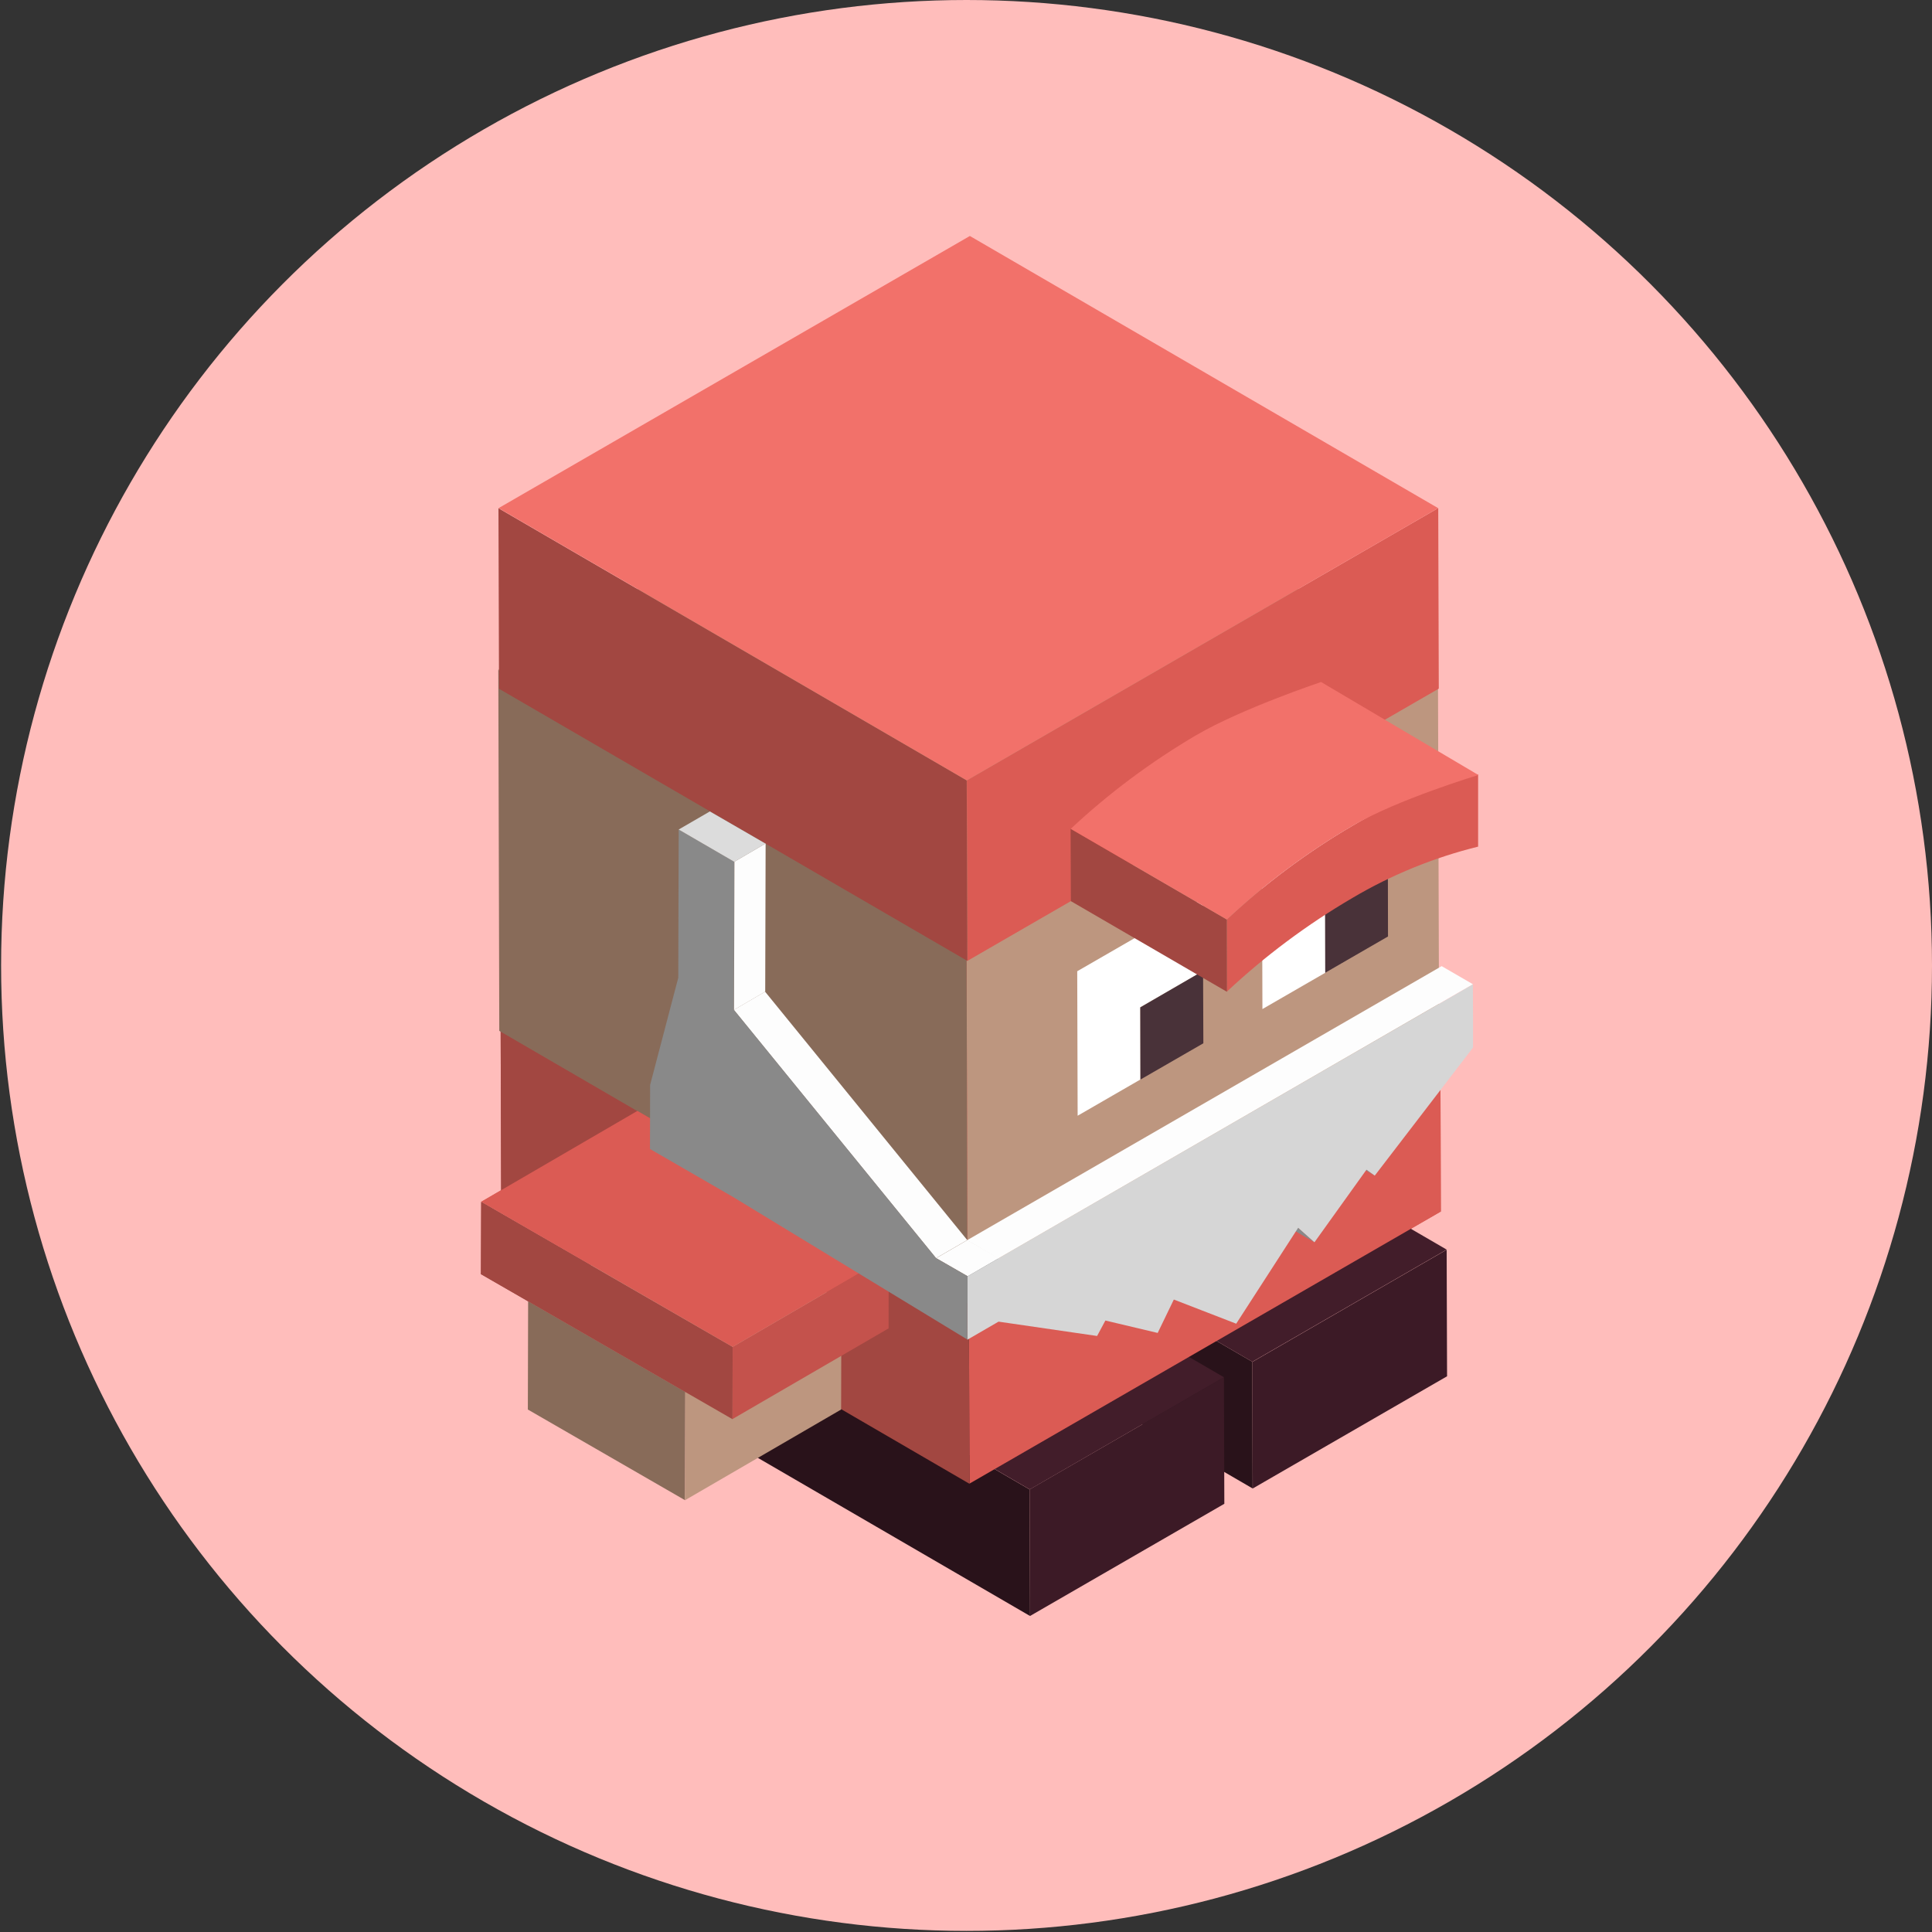 <?xml version="1.0" encoding="utf-8"?>
<!-- Generator: Adobe Illustrator 26.3.1, SVG Export Plug-In . SVG Version: 6.00 Build 0)  -->
<svg version="1.1"
	 id="svg134" xmlns:sodipodi="http://sodipodi.sourceforge.net/DTD/sodipodi-0.dtd" xmlns:inkscape="http://www.inkscape.org/namespaces/inkscape" xmlns:svg="http://www.w3.org/2000/svg" sodipodi:docname="qi.svg" inkscape:version="1.1.1 (c3084ef, 2021-09-22)"
	 xmlns="http://www.w3.org/2000/svg" xmlns:xlink="http://www.w3.org/1999/xlink" x="0px" y="0px" viewBox="0 0 1400 1400"
	 style="enable-background:new 0 0 1400 1400;" xml:space="preserve">
<rect x="0" y="0" width="1400" height="1400" fill="#333333" stroke="none"/>
<style type="text/css">
	.st0{fill:#FFBDBB;}
	.st1{fill:#DB5B54;}
	.st2{fill:#C4524C;}
	.st3{fill:#A24741;}
	.st4{fill:#3C1A26;}
	.st5{fill:#29121A;}
	.st6{fill:#421D2A;}
	.st7{fill:#BD967F;}
	.st8{fill:#886B59;}
	.st9{fill:#B88D73;}
	.st10{fill:#FFFFFF;}
	.st11{fill:#493239;}
	.st12{fill:#CAA390;}
	.st13{fill:#F2716A;}
	.st14{fill:#898989;}
	.st15{fill:#888888;}
	.st16{fill:#D6D6D6;}
	.st17{fill:#FDFDFD;}
	.st18{fill:#DCDCDC;}
</style>
<sodipodi:namedview  bordercolor="#666666" borderopacity="1.0" id="namedview136" inkscape:current-layer="svg134" inkscape:cx="699.09579" inkscape:cy="699.09579" inkscape:pagecheckerboard="0" inkscape:pageopacity="0.0" inkscape:pageshadow="2" inkscape:window-height="969" inkscape:window-maximized="0" inkscape:window-width="1312" inkscape:window-x="0" inkscape:window-y="38" inkscape:zoom="0.37119377" pagecolor="#ffffff" showgrid="false">
	</sodipodi:namedview>
<circle class="st0" cx="700.4" cy="699.6" r="699.6"/>
<path class="st1" d="M348.8,870.8L461.9,805L644,910.2L530.9,976L348.8,870.8z"/>
<path class="st2" d="M530.9,976L644,910.2l-0.1,52.4l-113.1,65.7L530.9,976z"/>
<path class="st3" d="M530.9,976l-0.1,52.4l-34.2-19.7l-113.9-65.7l-34.2-19.7l0.2-52.4L530.9,976z"/>
<path class="st3" d="M702.5,1075.2L363.2,877.9l-0.4-130.8l339.3,197.2L702.5,1075.2z"/>
<path class="st1" d="M1043.7,747.1l0.4,130.8l-341.6,197.2l-0.4-130.9L1043.7,747.1z"/>
<path class="st4" d="M1048.3,905.6l0.3,91.7l-140.8,81.3l-0.3-91.7L1048.3,905.6z"/>
<path class="st5" d="M907.7,1078.6L658.9,933.9l-0.3-91.7l248.9,144.6L907.7,1078.6z"/>
<path class="st6" d="M907.5,986.8L658.6,842.2l140.8-81.3l248.9,144.6L907.5,986.8z"/>
<path class="st4" d="M886.9,998l0.3,91.7L746.4,1171l-0.3-91.7L886.9,998z"/>
<path class="st5" d="M746.4,1171l-248.9-144.6l-0.3-91.7l248.9,144.6L746.4,1171z"/>
<path class="st6" d="M746.2,1079.3L497.3,934.7l140.8-81.3L886.9,998L746.2,1079.3z"/>
<path class="st1" d="M1043.7,747.1l0.4,130.8l-341.6,197.2l-0.4-130.9L1043.7,747.1z"/>
<path class="st3" d="M702.5,1075.2L363.2,877.9l-0.4-130.8l339.3,197.2L702.5,1075.2z"/>
<path class="st1" d="M702.2,944.3L362.8,747.1l341.6-197.2l339.3,197.2L702.2,944.3z"/>
<path class="st7" d="M1042,485.3l0.8,261.7L701.1,944.2l-0.7-261.7L1042,485.3z"/>
<path class="st8" d="M701.1,944.2L361.8,747l-0.7-261.6l339.3,197.2L701.1,944.2z"/>
<path class="st9" d="M700.4,682.5L361.1,485.3l341.6-197.2L1042,485.3L700.4,682.5z"/>
<path class="st10" d="M871.6,651.3l0.2,52.3l-45.5,26.3l0.1,52.3l45.6-26.3l-91.1,52.6l-0.3-104.7L871.6,651.3z"/>
<path class="st11" d="M871.8,703.6l0.2,52.4l-45.6,26.3l-0.1-52.3L871.8,703.6z"/>
<path class="st10" d="M1005.6,573.9l0.2,52.4l-45.5,26.3l0.1,52.3l45.5-26.3l-91.1,52.6l-0.3-104.7L1005.6,573.9z"/>
<path class="st11" d="M1005.7,626.3l0.1,52.3l-45.5,26.3l-0.1-52.3L1005.7,626.3z"/>
<path class="st8" d="M496.6,1008.6l-0.2,78.5l-113.9-65.7l0.2-78.5L496.6,1008.6z"/>
<path class="st7" d="M496.6,1008.6l113.1-65.7l-0.2,78.5l-113.1,65.7L496.6,1008.6z"/>
<path class="st12" d="M382.8,942.8l113.1-65.7l113.9,65.7l-113.1,65.7L382.8,942.8z"/>
<path class="st3" d="M530.9,976l-0.1,52.4l-34.2-19.7l-113.9-65.7l-34.2-19.7l0.2-52.4L530.9,976z"/>
<path class="st2" d="M530.9,976L644,910.2l-0.1,52.4l-113.1,65.7L530.9,976z"/>
<path class="st1" d="M348.8,870.8L461.9,805L644,910.2L530.9,976L348.8,870.8z"/>
<path class="st1" d="M1042.2,368.2l0.4,130.8L701,696.3l-0.4-130.8L1042.2,368.2z"/>
<path class="st3" d="M701,696.3L361.6,499.1l-0.4-130.8l339.3,197.2L701,696.3z"/>
<path class="st13" d="M700.6,565.5L361.3,368.2L702.8,171l339.3,197.2L700.6,565.5z"/>
<path class="st1" d="M980,598.4c28.4-16.8,59.1-29.3,91.1-37.2v52.3c-32,7.9-62.7,20.4-91.1,37.2c-32.8,19.2-63.3,42-91,67.9v-52.3
	C916.7,640.4,947.2,617.6,980,598.4z"/>
<path class="st3" d="M889.1,718.7L776,653l-0.2-52.4L889,666.3L889.1,718.7z"/>
<path class="st13" d="M889,666.3l-113.1-65.7c27.7-25.9,58.3-48.7,91-67.9c32.8-19.2,90.4-38.5,90.4-38.5l114,67.4
	c0,0-58.5,17.6-91.2,36.8C947.2,617.6,916.7,640.4,889,666.3z"/>
<path class="st14" d="M996.2,851.9l-22.6-13.2l-6-4.3l22.6,13.1L996.2,851.9z"/>
<path class="st14" d="M952.5,900.2L929.9,887l-11.8-10.5l22.6,13.1L952.5,900.2z"/>
<path class="st15" d="M723.5,957.7l-22.6-13.1l0-8.4l22.6,13.2L723.5,957.7z"/>
<path class="st16" d="M1067.3,713.3l0.1,23.1l0,14.3l0,8.4l-71.2,92.8l-6-4.3l-37.7,52.6l-11.8-10.5l-44.9,69.5l-45.2-17.5
	l-11.7,24.2l-37.9-9l-6,11.2l-71.5-10.4l0-8.4l-0.1-37.4L1067.3,713.3z"/>
<path class="st15" d="M723.5,949.3l-22.6-13.2l-0.1-37.4l22.6,13.2L723.5,949.3z"/>
<path class="st17" d="M723.4,911.9l-22.6-13.2l343.9-198.6l22.6,13.1L723.4,911.9z"/>
<path class="st17" d="M531.8,731.8l22.6-13.2l146.5,180l-22.6,13.1L531.8,731.8z"/>
<path class="st17" d="M678.4,911.7l22.6-13.1l22.8,13.1l-22.6,13.1L678.4,911.7z"/>
<path class="st16" d="M701.1,924.9l22.6-13.1l-0.1,45.9L701,970.8L701.1,924.9z"/>
<path class="st14" d="M532.1,624.4l-0.3,107.4l146.5,179.9l22.8,13.1l-0.1,45.9L531.4,867.5l-40.3-23.3L471,832.6l0.1-46.4
	l20.4-77.7l0.3-107.4L532.1,624.4z"/>
<path class="st17" d="M532.2,624.4l22.6-13.2l-0.3,107.4l-22.6,13.2L532.2,624.4z"/>
<path class="st18" d="M491.8,601.1l22.6-13.1l40.3,23.3l-22.6,13.2L491.8,601.1z"/>
</svg>
